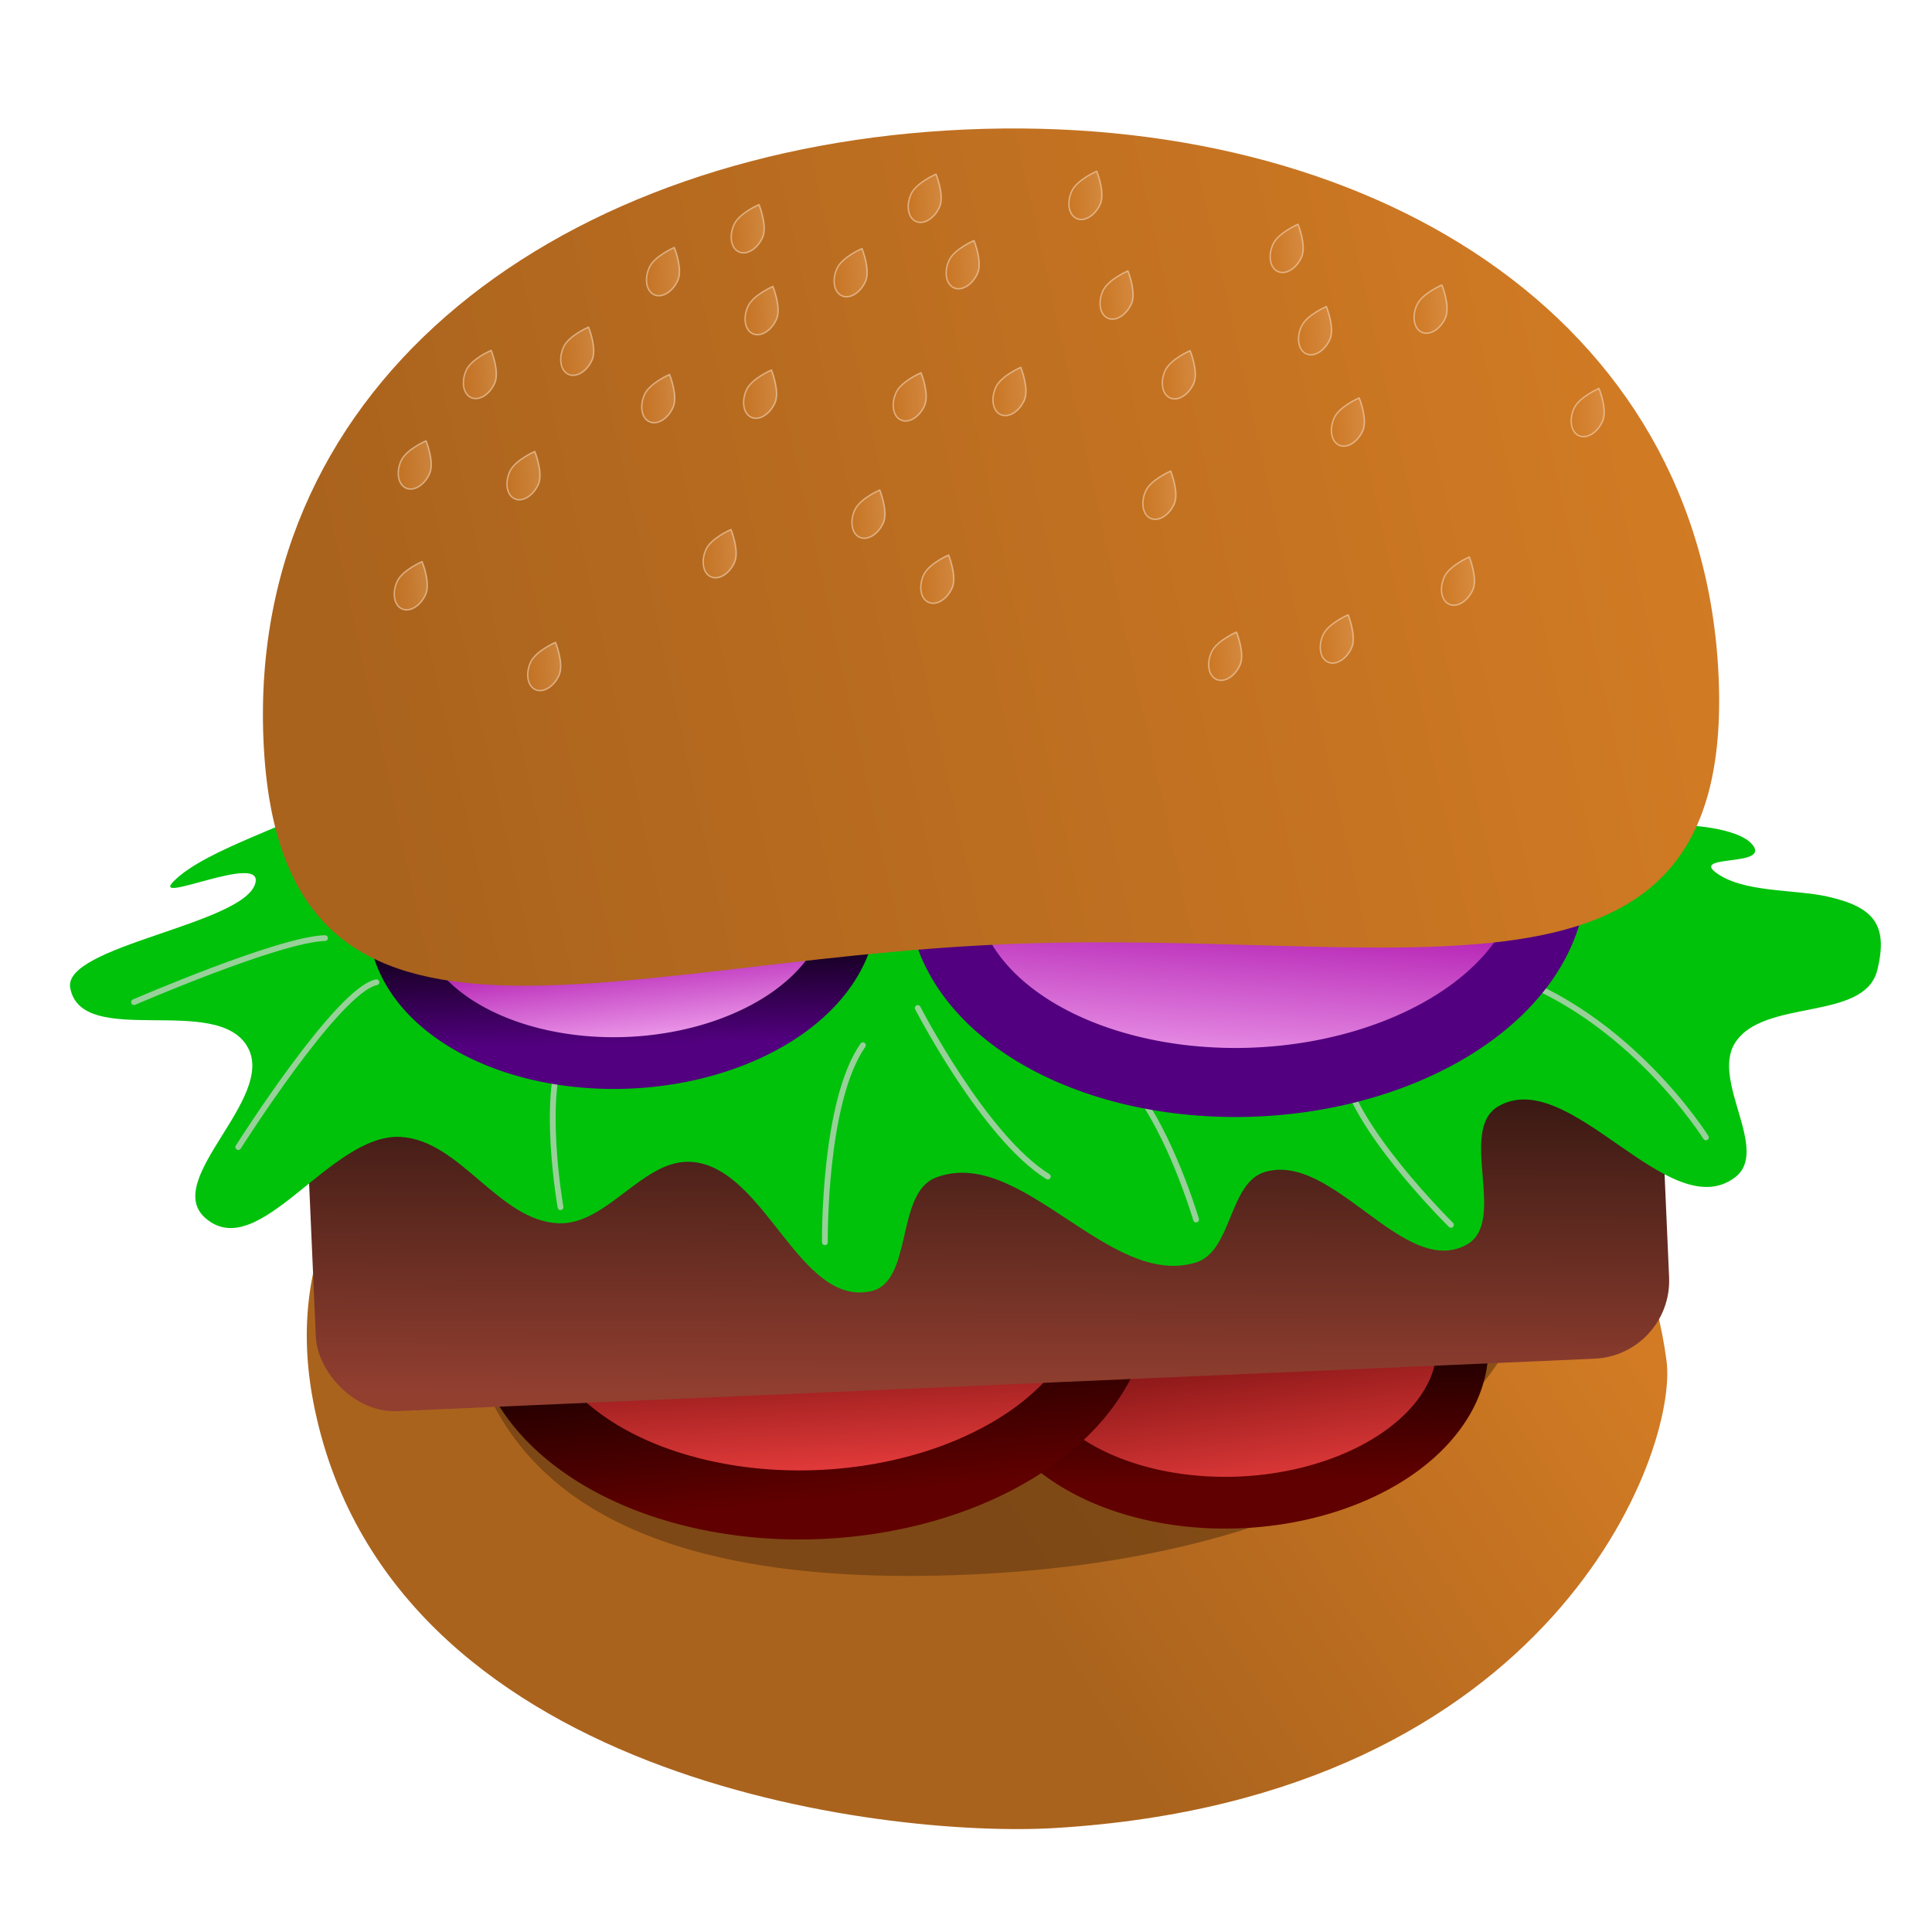 <?xml version="1.0" encoding="UTF-8" standalone="no"?>
<svg
   xmlns:dc="http://purl.org/dc/elements/1.1/"
   xmlns:cc="http://creativecommons.org/ns#"
   xmlns:rdf="http://www.w3.org/1999/02/22-rdf-syntax-ns#"
   xmlns:svg="http://www.w3.org/2000/svg"
   xmlns="http://www.w3.org/2000/svg"
   xmlns:xlink="http://www.w3.org/1999/xlink"
   xmlns:sodipodi="http://sodipodi.sourceforge.net/DTD/sodipodi-0.dtd"
   xmlns:inkscape="http://www.inkscape.org/namespaces/inkscape"
   width="500px"
   height="500px"
   viewBox="0 0 500 500"
   version="1.1"
   id="SVGRoot"
   sodipodi:docname="panino.svg"
   inkscape:version="1.0.1 (3bc2e813f5, 2020-09-07)">
  <defs
     id="defs1272">
    <linearGradient
       inkscape:collect="always"
       xlink:href="#linearGradient936"
       id="linearGradient1004"
       x1="-35.198"
       y1="176.045"
       x2="-10.99"
       y2="160.142"
       gradientUnits="userSpaceOnUse"
       gradientTransform="matrix(5.646,-0.174,0.355,6.436,437.009,-669.603)" />
    <linearGradient
       inkscape:collect="always"
       id="linearGradient936">
      <stop
         style="stop-color:#aa631d;stop-opacity:1"
         offset="0"
         id="stop932" />
      <stop
         style="stop-color:#d27b24;stop-opacity:1"
         offset="1"
         id="stop934" />
    </linearGradient>
    <linearGradient
       inkscape:collect="always"
       xlink:href="#linearGradient1010"
       id="linearGradient1020"
       x1="-29.437"
       y1="160.156"
       x2="-28.867"
       y2="166.37"
       gradientUnits="userSpaceOnUse"
       gradientTransform="matrix(5.636,-0.247,0.247,5.636,451.771,-560.91)" />
    <linearGradient
       inkscape:collect="always"
       id="linearGradient1010">
      <stop
         style="stop-color:#851515;stop-opacity:1"
         offset="0"
         id="stop1006" />
      <stop
         style="stop-color:#e03939;stop-opacity:1"
         offset="1"
         id="stop1008" />
    </linearGradient>
    <linearGradient
       inkscape:collect="always"
       xlink:href="#linearGradient1026"
       id="linearGradient1036"
       x1="-28.702"
       y1="157.684"
       x2="-28.867"
       y2="166.37"
       gradientUnits="userSpaceOnUse"
       gradientTransform="matrix(5.636,-0.247,0.247,5.636,451.771,-560.91)" />
    <linearGradient
       inkscape:collect="always"
       id="linearGradient1026">
      <stop
         style="stop-color:#010000;stop-opacity:1"
         offset="0"
         id="stop1022" />
      <stop
         style="stop-color:#610000;stop-opacity:1"
         offset="1"
         id="stop1024" />
    </linearGradient>
    <linearGradient
       inkscape:collect="always"
       xlink:href="#linearGradient1010"
       id="linearGradient1012"
       x1="-49.34"
       y1="159.07"
       x2="-49.255"
       y2="164.749"
       gradientUnits="userSpaceOnUse"
       gradientTransform="matrix(5.636,-0.247,0.247,5.636,451.771,-560.91)" />
    <linearGradient
       inkscape:collect="always"
       xlink:href="#linearGradient1026"
       id="linearGradient1028"
       x1="-53.415"
       y1="156.598"
       x2="-52.863"
       y2="166.42"
       gradientUnits="userSpaceOnUse"
       gradientTransform="matrix(5.636,-0.247,0.247,5.636,451.771,-560.91)" />
    <linearGradient
       inkscape:collect="always"
       xlink:href="#linearGradient994"
       id="linearGradient996"
       x1="-43.03"
       y1="147.934"
       x2="-43.699"
       y2="161.698"
       gradientUnits="userSpaceOnUse"
       gradientTransform="matrix(5.641,-2.3050529e-8,2.3050529e-8,5.641,475.887,-540.601)" />
    <linearGradient
       inkscape:collect="always"
       id="linearGradient994">
      <stop
         style="stop-color:#391913;stop-opacity:1"
         offset="0"
         id="stop995" />
      <stop
         style="stop-color:#923f30;stop-opacity:1"
         offset="1"
         id="stop992" />
    </linearGradient>
    <linearGradient
       inkscape:collect="always"
       xlink:href="#linearGradient944"
       id="linearGradient946"
       x1="-57.434"
       y1="140.681"
       x2="-57.136"
       y2="145.028"
       gradientUnits="userSpaceOnUse"
       gradientTransform="matrix(5.636,-0.247,0.247,5.636,451.771,-560.91)" />
    <linearGradient
       inkscape:collect="always"
       id="linearGradient944">
      <stop
         style="stop-color:#b420b3;stop-opacity:1"
         offset="0"
         id="stop940" />
      <stop
         style="stop-color:#efa0ed;stop-opacity:1"
         offset="1"
         id="stop942" />
    </linearGradient>
    <linearGradient
       inkscape:collect="always"
       xlink:href="#linearGradient960"
       id="linearGradient962"
       x1="-58.001"
       y1="139.311"
       x2="-58.129"
       y2="144.933"
       gradientUnits="userSpaceOnUse"
       gradientTransform="matrix(5.636,-0.247,0.247,5.636,451.771,-560.91)" />
    <linearGradient
       inkscape:collect="always"
       id="linearGradient960">
      <stop
         style="stop-color:#000000;stop-opacity:1"
         offset="0"
         id="stop956" />
      <stop
         style="stop-color:#52007f;stop-opacity:1"
         offset="1"
         id="stop958" />
    </linearGradient>
    <linearGradient
       inkscape:collect="always"
       xlink:href="#linearGradient944"
       id="linearGradient954"
       x1="-28.11"
       y1="140.358"
       x2="-28.974"
       y2="147.938"
       gradientUnits="userSpaceOnUse"
       gradientTransform="matrix(5.636,-0.247,0.247,5.636,451.771,-560.91)" />
    <linearGradient
       inkscape:collect="always"
       xlink:href="#linearGradient936"
       id="linearGradient938"
       x1="-68.664"
       y1="133.669"
       x2="-6.949"
       y2="122.897"
       gradientUnits="userSpaceOnUse"
       gradientTransform="matrix(5.636,-0.247,0.247,5.636,451.771,-560.91)" />
    <linearGradient
       inkscape:collect="always"
       xlink:href="#linearGradient1045"
       id="linearGradient1047"
       x1="-59.413"
       y1="113.089"
       x2="-57.813"
       y2="113.089"
       gradientUnits="userSpaceOnUse"
       gradientTransform="matrix(5.636,-0.247,0.247,5.636,451.771,-560.91)" />
    <linearGradient
       inkscape:collect="always"
       id="linearGradient1045">
      <stop
         style="stop-color:#d07a26;stop-opacity:1"
         offset="0"
         id="stop1041" />
      <stop
         style="stop-color:#e09953;stop-opacity:1"
         offset="1"
         id="stop1043" />
    </linearGradient>
    <linearGradient
       inkscape:collect="always"
       xlink:href="#linearGradient1045"
       id="linearGradient1047-4"
       x1="-59.413"
       y1="113.089"
       x2="-57.813"
       y2="113.089"
       gradientUnits="userSpaceOnUse"
       gradientTransform="matrix(5.636,-0.247,0.247,5.636,499.484,-571.423)" />
    <linearGradient
       inkscape:collect="always"
       xlink:href="#linearGradient1045"
       id="linearGradient1047-5"
       x1="-59.413"
       y1="113.089"
       x2="-57.813"
       y2="113.089"
       gradientUnits="userSpaceOnUse"
       gradientTransform="matrix(5.636,-0.247,0.247,5.636,473.963,-581.511)" />
    <linearGradient
       inkscape:collect="always"
       xlink:href="#linearGradient1045"
       id="linearGradient1047-9"
       x1="-59.413"
       y1="113.089"
       x2="-57.813"
       y2="113.089"
       gradientUnits="userSpaceOnUse"
       gradientTransform="matrix(5.636,-0.247,0.247,5.636,563.632,-550.488)" />
    <linearGradient
       inkscape:collect="always"
       xlink:href="#linearGradient1045"
       id="linearGradient1047-0"
       x1="-59.413"
       y1="113.089"
       x2="-57.813"
       y2="113.089"
       gradientUnits="userSpaceOnUse"
       gradientTransform="matrix(5.636,-0.247,0.247,5.636,527.138,-518.741)" />
    <linearGradient
       inkscape:collect="always"
       xlink:href="#linearGradient1045"
       id="linearGradient1047-1"
       x1="-59.413"
       y1="113.089"
       x2="-57.813"
       y2="113.089"
       gradientUnits="userSpaceOnUse"
       gradientTransform="matrix(5.636,-0.247,0.247,5.636,537.814,-549.09)" />
    <linearGradient
       inkscape:collect="always"
       xlink:href="#linearGradient1045"
       id="linearGradient1047-8"
       x1="-59.413"
       y1="113.089"
       x2="-57.813"
       y2="113.089"
       gradientUnits="userSpaceOnUse"
       gradientTransform="matrix(5.636,-0.247,0.247,5.636,488.633,-508.517)" />
    <linearGradient
       inkscape:collect="always"
       xlink:href="#linearGradient1045"
       id="linearGradient1047-85"
       x1="-59.413"
       y1="113.089"
       x2="-57.813"
       y2="113.089"
       gradientUnits="userSpaceOnUse"
       gradientTransform="matrix(5.636,-0.247,0.247,5.636,437.858,-528.704)" />
    <linearGradient
       inkscape:collect="always"
       xlink:href="#linearGradient1045"
       id="linearGradient1047-55"
       x1="-59.413"
       y1="113.089"
       x2="-57.813"
       y2="113.089"
       gradientUnits="userSpaceOnUse"
       gradientTransform="matrix(5.636,-0.247,0.247,5.636,472.735,-548.641)" />
    <linearGradient
       inkscape:collect="always"
       xlink:href="#linearGradient1045"
       id="linearGradient1047-55-0"
       x1="-59.413"
       y1="113.089"
       x2="-57.813"
       y2="113.089"
       gradientUnits="userSpaceOnUse"
       gradientTransform="matrix(5.636,-0.247,0.247,5.636,522.532,-581.237)" />
    <linearGradient
       inkscape:collect="always"
       xlink:href="#linearGradient1045"
       id="linearGradient1047-55-8"
       x1="-59.413"
       y1="113.089"
       x2="-57.813"
       y2="113.089"
       gradientUnits="userSpaceOnUse"
       gradientTransform="matrix(5.636,-0.247,0.247,5.636,544.95,-501.913)" />
    <linearGradient
       inkscape:collect="always"
       xlink:href="#linearGradient1045"
       id="linearGradient1047-55-04"
       x1="-59.413"
       y1="113.089"
       x2="-57.813"
       y2="113.089"
       gradientUnits="userSpaceOnUse"
       gradientTransform="matrix(5.636,-0.247,0.247,5.636,443.223,-479.314)" />
    <linearGradient
       inkscape:collect="always"
       xlink:href="#linearGradient1045"
       id="linearGradient1047-55-5"
       x1="-59.413"
       y1="113.089"
       x2="-57.813"
       y2="113.089"
       gradientUnits="userSpaceOnUse"
       gradientTransform="matrix(5.636,-0.247,0.247,5.636,408.691,-500.213)" />
    <linearGradient
       inkscape:collect="always"
       xlink:href="#linearGradient1045"
       id="linearGradient1047-55-4"
       x1="-59.413"
       y1="113.089"
       x2="-57.813"
       y2="113.089"
       gradientUnits="userSpaceOnUse"
       gradientTransform="matrix(5.636,-0.247,0.247,5.636,409.723,-531.473)" />
    <linearGradient
       inkscape:collect="always"
       xlink:href="#linearGradient1045"
       id="linearGradient1047-55-3"
       x1="-59.413"
       y1="113.089"
       x2="-57.813"
       y2="113.089"
       gradientUnits="userSpaceOnUse"
       gradientTransform="matrix(5.636,-0.247,0.247,5.636,426.572,-554.889)" />
    <linearGradient
       inkscape:collect="always"
       xlink:href="#linearGradient1045"
       id="linearGradient1047-55-34"
       x1="-59.413"
       y1="113.089"
       x2="-57.813"
       y2="113.089"
       gradientUnits="userSpaceOnUse"
       gradientTransform="matrix(5.636,-0.247,0.247,5.636,495.888,-592.609)" />
    <linearGradient
       inkscape:collect="always"
       xlink:href="#linearGradient1045"
       id="linearGradient1047-55-2"
       x1="-59.413"
       y1="113.089"
       x2="-57.813"
       y2="113.089"
       gradientUnits="userSpaceOnUse"
       gradientTransform="matrix(5.636,-0.247,0.247,5.636,551.523,-583.308)" />
    <linearGradient
       inkscape:collect="always"
       xlink:href="#linearGradient1045"
       id="linearGradient1047-55-58"
       x1="-59.413"
       y1="113.089"
       x2="-57.813"
       y2="113.089"
       gradientUnits="userSpaceOnUse"
       gradientTransform="matrix(5.636,-0.247,0.247,5.636,591.353,-575.448)" />
    <linearGradient
       inkscape:collect="always"
       xlink:href="#linearGradient1045"
       id="linearGradient1047-55-1"
       x1="-59.413"
       y1="113.089"
       x2="-57.813"
       y2="113.089"
       gradientUnits="userSpaceOnUse"
       gradientTransform="matrix(5.636,-0.247,0.247,5.636,602.427,-523.64)" />
    <linearGradient
       inkscape:collect="always"
       xlink:href="#linearGradient1045"
       id="linearGradient1047-55-53"
       x1="-59.413"
       y1="113.089"
       x2="-57.813"
       y2="113.089"
       gradientUnits="userSpaceOnUse"
       gradientTransform="matrix(5.636,-0.247,0.247,5.636,499.098,-549.796)" />
    <linearGradient
       inkscape:collect="always"
       xlink:href="#linearGradient1045"
       id="linearGradient1047-55-20"
       x1="-59.413"
       y1="113.089"
       x2="-57.813"
       y2="113.089"
       gradientUnits="userSpaceOnUse"
       gradientTransform="matrix(5.636,-0.247,0.247,5.636,583.286,-601.24)" />
    <linearGradient
       inkscape:collect="always"
       xlink:href="#linearGradient1045"
       id="linearGradient1047-55-7"
       x1="-59.413"
       y1="113.089"
       x2="-57.813"
       y2="113.089"
       gradientUnits="userSpaceOnUse"
       gradientTransform="matrix(5.636,-0.247,0.247,5.636,635.38,-587.515)" />
    <linearGradient
       inkscape:collect="always"
       xlink:href="#linearGradient1045"
       id="linearGradient1047-55-85"
       x1="-59.413"
       y1="113.089"
       x2="-57.813"
       y2="113.089"
       gradientUnits="userSpaceOnUse"
       gradientTransform="matrix(5.636,-0.247,0.247,5.636,651.221,-542.586)" />
    <linearGradient
       inkscape:collect="always"
       xlink:href="#linearGradient1045"
       id="linearGradient1047-55-39"
       x1="-59.413"
       y1="113.089"
       x2="-57.813"
       y2="113.089"
       gradientUnits="userSpaceOnUse"
       gradientTransform="matrix(5.636,-0.247,0.247,5.636,607.465,-554.81)" />
    <linearGradient
       inkscape:collect="always"
       xlink:href="#linearGradient1045"
       id="linearGradient1047-55-33"
       x1="-59.413"
       y1="113.089"
       x2="-57.813"
       y2="113.089"
       gradientUnits="userSpaceOnUse"
       gradientTransform="matrix(5.636,-0.247,0.247,5.636,619.46,-481.966)" />
    <linearGradient
       inkscape:collect="always"
       xlink:href="#linearGradient1045"
       id="linearGradient1047-55-44"
       x1="-59.413"
       y1="113.089"
       x2="-57.813"
       y2="113.089"
       gradientUnits="userSpaceOnUse"
       gradientTransform="matrix(5.636,-0.247,0.247,5.636,672.619,-571.804)" />
    <linearGradient
       inkscape:collect="always"
       xlink:href="#linearGradient1045"
       id="linearGradient1047-55-41"
       x1="-59.413"
       y1="113.089"
       x2="-57.813"
       y2="113.089"
       gradientUnits="userSpaceOnUse"
       gradientTransform="matrix(5.636,-0.247,0.247,5.636,642.715,-566.225)" />
    <linearGradient
       inkscape:collect="always"
       xlink:href="#linearGradient1045"
       id="linearGradient1047-55-77"
       x1="-59.413"
       y1="113.089"
       x2="-57.813"
       y2="113.089"
       gradientUnits="userSpaceOnUse"
       gradientTransform="matrix(5.636,-0.247,0.247,5.636,679.705,-501.413)" />
    <linearGradient
       inkscape:collect="always"
       xlink:href="#linearGradient1045"
       id="linearGradient1047-55-49"
       x1="-59.413"
       y1="113.089"
       x2="-57.813"
       y2="113.089"
       gradientUnits="userSpaceOnUse"
       gradientTransform="matrix(5.636,-0.247,0.247,5.636,713.278,-545.038)" />
    <linearGradient
       inkscape:collect="always"
       xlink:href="#linearGradient1045"
       id="linearGradient1047-55-9"
       x1="-59.413"
       y1="113.089"
       x2="-57.813"
       y2="113.089"
       gradientUnits="userSpaceOnUse"
       gradientTransform="matrix(5.636,-0.247,0.247,5.636,648.345,-486.433)" />
    <linearGradient
       inkscape:collect="always"
       xlink:href="#linearGradient1045"
       id="linearGradient1047-55-35"
       x1="-59.413"
       y1="113.089"
       x2="-57.813"
       y2="113.089"
       gradientUnits="userSpaceOnUse"
       gradientTransform="matrix(5.636,-0.247,0.247,5.636,541.699,-600.486)" />
  </defs>
  <sodipodi:namedview
     id="base"
     pagecolor="#ffffff"
     bordercolor="#666666"
     borderopacity="1.0"
     inkscape:pageopacity="0.0"
     inkscape:pageshadow="2"
     inkscape:zoom="0.98994949"
     inkscape:cx="312.38894"
     inkscape:cy="347.74341"
     inkscape:document-units="px"
     inkscape:current-layer="layer1"
     inkscape:document-rotation="0"
     showgrid="false"
     inkscape:window-width="1631"
     inkscape:window-height="1080"
     inkscape:window-x="224"
     inkscape:window-y="1350"
     inkscape:window-maximized="0" />
  <g
     inkscape:label="Livello 1"
     inkscape:groupmode="layer"
     id="layer1">
    <path
       style="fill:none;stroke:#98d09a;stroke-width:1.493px;stroke-linecap:round;stroke-linejoin:miter;stroke-opacity:1"
       d="m 441.065,223.944 c 0,0 -46.925,0.722 -55.607,3.503"
       id="path980" />
    <path
       id="path926"
       style="fill:url(#linearGradient1004);fill-opacity:1;fill-rule:evenodd;stroke:none;stroke-width:15.133;stroke-linejoin:round;stroke-miterlimit:4;stroke-dasharray:none;stroke-dashoffset:77.867;stroke-opacity:1;paint-order:fill markers stroke;stop-color:#000000"
       d="M 431.291,352.117 C 434.405,375.344 402.147,465.311 273.084,473.09 229.07,475.743 99.972,460.692 81.095,362.895 66.453,287.039 148.549,242.565 245.253,239.589 c 96.704,-2.976 175.772,35.956 186.038,112.528 z"
       sodipodi:nodetypes="sssss" />
    <path
       id="path929"
       style="opacity:0.595;fill:#5e3710;fill-opacity:1;fill-rule:evenodd;stroke:none;stroke-width:15.516;stroke-linejoin:round;stroke-miterlimit:4;stroke-dasharray:none;stroke-dashoffset:77.867;stroke-opacity:1;paint-order:fill markers stroke;stop-color:#000000"
       d="m 398.679,314.43 c 2.206,50.364 -54.691,88.991 -147.886,93.074 -93.194,4.083 -129.323,-27.801 -131.529,-78.166 -2.206,-50.364 35.941,-94.185 129.136,-98.267 93.195,-4.083 148.073,32.995 150.279,83.359 z"
       sodipodi:nodetypes="sssss" />
    <path
       id="path874-3"
       style="fill:url(#linearGradient1020);fill-opacity:1;fill-rule:evenodd;stroke:url(#linearGradient1036);stroke-width:13.393;stroke-linejoin:round;stroke-miterlimit:4;stroke-dasharray:none;stroke-dashoffset:77.867;stroke-opacity:1;paint-order:fill markers stroke;stop-color:#000000"
       d="m 378.466,347.812 a 38.449,59.181 87.492 0 1 -57.441,41.002 38.449,59.181 87.492 0 1 -60.807,-35.822 38.449,59.181 87.492 0 1 57.441,-41.002 38.449,59.181 87.492 0 1 60.807,35.822 z" />
    <path
       id="path874-5-6"
       style="fill:url(#linearGradient1012);fill-opacity:1;fill-rule:evenodd;stroke:url(#linearGradient1028);stroke-width:17.866;stroke-linejoin:round;stroke-miterlimit:4;stroke-dasharray:none;stroke-dashoffset:77.867;stroke-opacity:1;paint-order:fill markers stroke;stop-color:#000000"
       d="m 288.822,334.664 a 51.29,78.946 87.492 0 1 -76.626,54.696 51.29,78.946 87.492 0 1 -81.115,-47.786 51.29,78.946 87.492 0 1 76.626,-54.696 51.29,78.946 87.492 0 1 81.115,47.786 z" />
    <rect
       style="fill:url(#linearGradient996);fill-opacity:1;fill-rule:evenodd;stroke:none;stroke-width:13.393;stroke-linejoin:round;stroke-miterlimit:4;stroke-dasharray:none;stroke-dashoffset:77.867;stroke-opacity:1;paint-order:fill markers stroke;stop-color:#000000"
       id="rect894"
       width="350.561"
       height="128.162"
       x="66.522"
       y="241.188"
       rx="20.205"
       ry="20.205"
       transform="rotate(-2.508)" />
    <path
       style="fill:#00c20b;fill-opacity:1;stroke:none;stroke-width:1.493px;stroke-linecap:butt;stroke-linejoin:miter;stroke-opacity:1"
       d="m 138.439,210.452 c -15.315,-3.086 -29.743,-26.644 -43.069,-18.488 -5.823,3.564 -2.159,9.919 -7.691,13.92 -9.791,7.081 -34.349,13.607 -42.793,22.249 -6.134,6.278 23.728,-7.809 21.155,0.583 -3.257,10.62 -49.958,16.089 -47.867,26.999 3.038,15.859 38.157,1.2 45.949,15.343 7.33,13.303 -22.428,34.367 -10.89,44.245 13.831,11.84 32.209,-22.013 50.391,-21.073 15.537,0.803 25.426,21.797 40.974,22.353 12.731,0.455 22.097,-17.139 34.772,-15.861 18.86,1.901 27.453,37.426 45.988,33.452 11.044,-2.368 6.285,-25.348 16.822,-29.412 22.036,-8.5 44.822,28.985 67.368,21.951 9.368,-2.923 8.426,-20.647 17.84,-23.42 17.727,-5.223 35.912,27.688 52.14,18.845 10.76,-5.864 -2.358,-29.676 8.24,-35.828 18.421,-10.693 44.082,31.154 61.178,18.449 9.287,-6.902 -6.037,-24.834 -0.011,-34.712 7.203,-11.807 33.566,-5.55 36.9,-18.973 2.941,-11.84 -1.005,-16.383 -12.909,-19.055 -8.554,-1.92 -21.992,-0.946 -28.951,-6.278 -6.057,-4.641 14.413,-1.374 9.494,-7.208 -3.729,-4.423 -17.08,-5.31 -22.859,-5.036 -104.741,4.982 -189.377,17.664 -292.171,-3.048 z"
       id="path892"
       sodipodi:nodetypes="sssssssssssssssssssssssss" />
    <path
       style="fill:none;stroke:#98d09a;stroke-width:1.493px;stroke-linecap:round;stroke-linejoin:miter;stroke-opacity:1"
       d="m 309.548,315.614 c 0,0 -6.584,-22.389 -16.452,-34.497"
       id="path968" />
    <path
       style="fill:none;stroke:#98d09a;stroke-width:1.493px;stroke-linecap:round;stroke-linejoin:miter;stroke-opacity:1"
       d="m 145.06,312.415 c 0,0 -5.324,-30.182 1.352,-42.213"
       id="path974" />
    <path
       id="path874"
       style="fill:url(#linearGradient946);fill-opacity:1;fill-rule:evenodd;stroke:url(#linearGradient962);stroke-width:13.393;stroke-linejoin:round;stroke-miterlimit:4;stroke-dasharray:none;stroke-dashoffset:77.867;stroke-opacity:1;paint-order:fill markers stroke;stop-color:#000000"
       d="m 220.216,234.036 a 38.449,59.181 87.492 0 1 -57.441,41.002 38.449,59.181 87.492 0 1 -60.807,-35.822 38.449,59.181 87.492 0 1 57.441,-41.002 38.449,59.181 87.492 0 1 60.807,35.822 z" />
    <path
       style="fill:none;stroke:#98d09a;stroke-width:1.493px;stroke-linecap:round;stroke-linejoin:miter;stroke-opacity:1"
       d="m 441.482,294.36 c 0,0 -19.797,-31.682 -52.821,-42.508"
       id="path978" />
    <path
       style="fill:none;stroke:#98d09a;stroke-width:1.493px;stroke-linecap:round;stroke-linejoin:miter;stroke-opacity:1"
       d="m 375.507,316.994 c 0,0 -26.209,-25.798 -27.951,-41.196"
       id="path976" />
    <path
       id="path874-5"
       style="fill:url(#linearGradient954);fill-opacity:1;fill-rule:evenodd;stroke:#52007f;stroke-width:17.866;stroke-linejoin:round;stroke-miterlimit:4;stroke-dasharray:none;stroke-dashoffset:77.867;stroke-opacity:1;paint-order:fill markers stroke;stop-color:#000000"
       d="m 401.624,225.334 a 51.29,78.946 87.492 0 1 -76.626,54.696 51.29,78.946 87.492 0 1 -81.115,-47.786 51.29,78.946 87.492 0 1 76.626,-54.696 51.29,78.946 87.492 0 1 81.116,47.786 z" />
    <path
       style="fill:none;stroke:#98d09a;stroke-width:1.495;stroke-linecap:round;stroke-linejoin:miter;stroke-miterlimit:4;stroke-dasharray:none;stroke-opacity:1"
       d="m 213.482,321.49 c 0,0 -0.454,-36.202 9.84,-50.991"
       id="path964" />
    <path
       id="path871"
       style="fill:url(#linearGradient938);fill-opacity:1;fill-rule:evenodd;stroke:none;stroke-width:4.72;stroke-linejoin:round;stroke-dashoffset:77.867;paint-order:fill markers stroke;stop-color:#000000"
       d="m 444.776,175.149 c 4.1,93.592 -81.629,64.7 -185.621,69.256 C 155.164,248.96 72.29,285.238 68.19,191.646 64.09,98.054 145.926,38.072 249.917,33.516 353.909,28.96 440.676,81.556 444.776,175.149 Z"
       sodipodi:nodetypes="sssss" />
    <path
       style="fill:none;stroke:#98d09a;stroke-width:1.493px;stroke-linecap:round;stroke-linejoin:miter;stroke-opacity:1"
       d="m 237.515,260.875 c 0,0 17.204,33.396 33.66,43.614"
       id="path966" />
    <path
       style="fill:none;stroke:#98d09a;stroke-width:1.493px;stroke-linecap:round;stroke-linejoin:miter;stroke-opacity:1"
       d="m 61.671,296.859 c 0,0 25.701,-40.612 35.75,-42.653"
       id="path970" />
    <path
       style="fill:none;stroke:#98d09a;stroke-width:1.493px;stroke-linecap:round;stroke-linejoin:miter;stroke-opacity:1"
       d="m 34.683,259.355 c 0,0 37.704,-16.326 49.432,-16.573"
       id="path972" />
    <path
       id="path1038"
       style="opacity:0.595;fill:url(#linearGradient1047);fill-opacity:1;fill-rule:evenodd;stroke:#f3d7bb;stroke-width:0.373;stroke-linecap:round;stroke-linejoin:round;stroke-miterlimit:4;stroke-dasharray:none;stroke-dashoffset:77.867;stroke-opacity:1;paint-order:fill markers stroke;stop-color:#000000"
       d="m 153.237,93.149 c -1.337,2.98 -4.077,4.654 -6.12,3.737 -2.043,-0.917 -2.615,-4.076 -1.278,-7.056 1.337,-2.98 6.476,-5.18 6.476,-5.18 0,0 2.259,5.518 0.922,8.499 z"
       sodipodi:nodetypes="ssscs" />
    <path
       id="path1038-3"
       style="opacity:0.595;fill:url(#linearGradient1047-4);fill-opacity:1;fill-rule:evenodd;stroke:#f3d7bb;stroke-width:0.373;stroke-linecap:round;stroke-linejoin:round;stroke-miterlimit:4;stroke-dasharray:none;stroke-dashoffset:77.867;stroke-opacity:1;paint-order:fill markers stroke;stop-color:#000000"
       d="m 200.95,82.636 c -1.337,2.98 -4.077,4.654 -6.12,3.737 -2.043,-0.917 -2.615,-4.076 -1.278,-7.056 1.337,-2.98 6.476,-5.18 6.476,-5.18 0,0 2.259,5.518 0.922,8.499 z"
       sodipodi:nodetypes="ssscs" />
    <path
       id="path1038-5"
       style="opacity:0.595;fill:url(#linearGradient1047-5);fill-opacity:1;fill-rule:evenodd;stroke:#f3d7bb;stroke-width:0.373;stroke-linecap:round;stroke-linejoin:round;stroke-miterlimit:4;stroke-dasharray:none;stroke-dashoffset:77.867;stroke-opacity:1;paint-order:fill markers stroke;stop-color:#000000"
       d="m 175.429,72.548 c -1.337,2.98 -4.077,4.654 -6.12,3.737 -2.043,-0.916 -2.615,-4.076 -1.278,-7.056 1.337,-2.98 6.476,-5.18 6.476,-5.18 0,0 2.259,5.518 0.922,8.499 z"
       sodipodi:nodetypes="ssscs" />
    <path
       id="path1038-9"
       style="opacity:0.595;fill:url(#linearGradient1047-9);fill-opacity:1;fill-rule:evenodd;stroke:#f3d7bb;stroke-width:0.373;stroke-linecap:round;stroke-linejoin:round;stroke-miterlimit:4;stroke-dasharray:none;stroke-dashoffset:77.867;stroke-opacity:1;paint-order:fill markers stroke;stop-color:#000000"
       d="m 265.098,103.571 c -1.337,2.98 -4.077,4.654 -6.12,3.737 -2.043,-0.917 -2.615,-4.076 -1.278,-7.056 1.337,-2.98 6.476,-5.18 6.476,-5.18 0,0 2.259,5.518 0.922,8.499 z"
       sodipodi:nodetypes="ssscs" />
    <path
       id="path1038-2"
       style="opacity:0.595;fill:url(#linearGradient1047-0);fill-opacity:1;fill-rule:evenodd;stroke:#f3d7bb;stroke-width:0.373;stroke-linecap:round;stroke-linejoin:round;stroke-miterlimit:4;stroke-dasharray:none;stroke-dashoffset:77.867;stroke-opacity:1;paint-order:fill markers stroke;stop-color:#000000"
       d="m 228.603,135.318 c -1.337,2.981 -4.077,4.654 -6.12,3.737 -2.043,-0.916 -2.615,-4.076 -1.278,-7.056 1.337,-2.981 6.476,-5.18 6.476,-5.18 0,0 2.259,5.518 0.922,8.499 z"
       sodipodi:nodetypes="ssscs" />
    <path
       id="path1038-57"
       style="opacity:0.595;fill:url(#linearGradient1047-1);fill-opacity:1;fill-rule:evenodd;stroke:#f3d7bb;stroke-width:0.373;stroke-linecap:round;stroke-linejoin:round;stroke-miterlimit:4;stroke-dasharray:none;stroke-dashoffset:77.867;stroke-opacity:1;paint-order:fill markers stroke;stop-color:#000000"
       d="m 239.28,104.969 c -1.337,2.981 -4.077,4.654 -6.12,3.737 -2.043,-0.917 -2.615,-4.076 -1.278,-7.056 1.337,-2.981 6.476,-5.18 6.476,-5.18 0,0 2.259,5.518 0.922,8.499 z"
       sodipodi:nodetypes="ssscs" />
    <path
       id="path1038-8"
       style="opacity:0.595;fill:url(#linearGradient1047-8);fill-opacity:1;fill-rule:evenodd;stroke:#f3d7bb;stroke-width:0.373;stroke-linecap:round;stroke-linejoin:round;stroke-miterlimit:4;stroke-dasharray:none;stroke-dashoffset:77.867;stroke-opacity:1;paint-order:fill markers stroke;stop-color:#000000"
       d="m 190.099,145.542 c -1.337,2.98 -4.077,4.654 -6.12,3.737 -2.043,-0.916 -2.615,-4.076 -1.278,-7.056 1.337,-2.981 6.476,-5.18 6.476,-5.18 0,0 2.259,5.518 0.922,8.499 z"
       sodipodi:nodetypes="ssscs" />
    <path
       id="path1038-1"
       style="opacity:0.595;fill:url(#linearGradient1047-85);fill-opacity:1;fill-rule:evenodd;stroke:#f3d7bb;stroke-width:0.373;stroke-linecap:round;stroke-linejoin:round;stroke-miterlimit:4;stroke-dasharray:none;stroke-dashoffset:77.867;stroke-opacity:1;paint-order:fill markers stroke;stop-color:#000000"
       d="m 139.323,125.355 c -1.337,2.98 -4.077,4.654 -6.12,3.737 -2.043,-0.917 -2.615,-4.076 -1.277,-7.056 1.337,-2.98 6.476,-5.18 6.476,-5.18 0,0 2.259,5.518 0.922,8.499 z"
       sodipodi:nodetypes="ssscs" />
    <path
       id="path1038-4"
       style="opacity:0.595;fill:url(#linearGradient1047-55);fill-opacity:1;fill-rule:evenodd;stroke:#f3d7bb;stroke-width:0.373;stroke-linecap:round;stroke-linejoin:round;stroke-miterlimit:4;stroke-dasharray:none;stroke-dashoffset:77.867;stroke-opacity:1;paint-order:fill markers stroke;stop-color:#000000"
       d="m 174.201,105.418 c -1.337,2.981 -4.077,4.654 -6.12,3.737 -2.043,-0.916 -2.615,-4.076 -1.278,-7.056 1.337,-2.98 6.476,-5.18 6.476,-5.18 0,0 2.259,5.518 0.922,8.499 z"
       sodipodi:nodetypes="ssscs" />
    <path
       id="path1038-4-4"
       style="opacity:0.595;fill:url(#linearGradient1047-55-0);fill-opacity:1;fill-rule:evenodd;stroke:#f3d7bb;stroke-width:0.373;stroke-linecap:round;stroke-linejoin:round;stroke-miterlimit:4;stroke-dasharray:none;stroke-dashoffset:77.867;stroke-opacity:1;paint-order:fill markers stroke;stop-color:#000000"
       d="m 223.998,72.822 c -1.337,2.981 -4.077,4.654 -6.12,3.737 -2.043,-0.916 -2.615,-4.076 -1.277,-7.056 1.337,-2.981 6.476,-5.18 6.476,-5.18 0,0 2.259,5.518 0.922,8.499 z"
       sodipodi:nodetypes="ssscs" />
    <path
       id="path1038-4-5"
       style="opacity:0.595;fill:url(#linearGradient1047-55-8);fill-opacity:1;fill-rule:evenodd;stroke:#f3d7bb;stroke-width:0.373;stroke-linecap:round;stroke-linejoin:round;stroke-miterlimit:4;stroke-dasharray:none;stroke-dashoffset:77.867;stroke-opacity:1;paint-order:fill markers stroke;stop-color:#000000"
       d="m 246.416,152.146 c -1.337,2.981 -4.077,4.654 -6.12,3.737 -2.043,-0.916 -2.615,-4.076 -1.278,-7.056 1.337,-2.981 6.476,-5.18 6.476,-5.18 0,0 2.259,5.518 0.922,8.499 z"
       sodipodi:nodetypes="ssscs" />
    <path
       id="path1038-4-1"
       style="opacity:0.595;fill:url(#linearGradient1047-55-04);fill-opacity:1;fill-rule:evenodd;stroke:#f3d7bb;stroke-width:0.373;stroke-linecap:round;stroke-linejoin:round;stroke-miterlimit:4;stroke-dasharray:none;stroke-dashoffset:77.867;stroke-opacity:1;paint-order:fill markers stroke;stop-color:#000000"
       d="m 144.689,174.745 c -1.337,2.98 -4.077,4.654 -6.12,3.737 -2.043,-0.917 -2.615,-4.076 -1.278,-7.056 1.337,-2.98 6.476,-5.18 6.476,-5.18 0,0 2.259,5.518 0.922,8.499 z"
       sodipodi:nodetypes="ssscs" />
    <path
       id="path1038-4-6"
       style="opacity:0.595;fill:url(#linearGradient1047-55-5);fill-opacity:1;fill-rule:evenodd;stroke:#f3d7bb;stroke-width:0.373;stroke-linecap:round;stroke-linejoin:round;stroke-miterlimit:4;stroke-dasharray:none;stroke-dashoffset:77.867;stroke-opacity:1;paint-order:fill markers stroke;stop-color:#000000"
       d="m 110.157,153.846 c -1.337,2.98 -4.077,4.654 -6.12,3.737 -2.043,-0.916 -2.615,-4.076 -1.278,-7.056 1.337,-2.981 6.476,-5.18 6.476,-5.18 0,0 2.259,5.518 0.922,8.499 z"
       sodipodi:nodetypes="ssscs" />
    <path
       id="path1038-4-47"
       style="opacity:0.595;fill:url(#linearGradient1047-55-4);fill-opacity:1;fill-rule:evenodd;stroke:#f3d7bb;stroke-width:0.373;stroke-linecap:round;stroke-linejoin:round;stroke-miterlimit:4;stroke-dasharray:none;stroke-dashoffset:77.867;stroke-opacity:1;paint-order:fill markers stroke;stop-color:#000000"
       d="m 111.188,122.586 c -1.337,2.98 -4.077,4.654 -6.12,3.737 -2.043,-0.916 -2.615,-4.076 -1.278,-7.056 1.337,-2.98 6.476,-5.18 6.476,-5.18 0,0 2.259,5.518 0.922,8.499 z"
       sodipodi:nodetypes="ssscs" />
    <path
       id="path1038-4-2"
       style="opacity:0.595;fill:url(#linearGradient1047-55-3);fill-opacity:1;fill-rule:evenodd;stroke:#f3d7bb;stroke-width:0.373;stroke-linecap:round;stroke-linejoin:round;stroke-miterlimit:4;stroke-dasharray:none;stroke-dashoffset:77.867;stroke-opacity:1;paint-order:fill markers stroke;stop-color:#000000"
       d="m 128.038,99.17 c -1.337,2.98 -4.077,4.654 -6.12,3.737 -2.043,-0.917 -2.615,-4.076 -1.278,-7.056 1.337,-2.98 6.476,-5.18 6.476,-5.18 0,0 2.259,5.518 0.922,8.499 z"
       sodipodi:nodetypes="ssscs" />
    <path
       id="path1038-4-65"
       style="opacity:0.595;fill:url(#linearGradient1047-55-34);fill-opacity:1;fill-rule:evenodd;stroke:#f3d7bb;stroke-width:0.373;stroke-linecap:round;stroke-linejoin:round;stroke-miterlimit:4;stroke-dasharray:none;stroke-dashoffset:77.867;stroke-opacity:1;paint-order:fill markers stroke;stop-color:#000000"
       d="m 197.354,61.45 c -1.337,2.981 -4.077,4.654 -6.12,3.737 -2.043,-0.916 -2.615,-4.076 -1.278,-7.056 1.337,-2.98 6.476,-5.18 6.476,-5.18 0,0 2.259,5.518 0.922,8.499 z"
       sodipodi:nodetypes="ssscs" />
    <path
       id="path1038-4-68"
       style="opacity:0.595;fill:url(#linearGradient1047-55-2);fill-opacity:1;fill-rule:evenodd;stroke:#f3d7bb;stroke-width:0.373;stroke-linecap:round;stroke-linejoin:round;stroke-miterlimit:4;stroke-dasharray:none;stroke-dashoffset:77.867;stroke-opacity:1;paint-order:fill markers stroke;stop-color:#000000"
       d="m 252.988,70.752 c -1.337,2.98 -4.077,4.654 -6.12,3.737 -2.043,-0.917 -2.615,-4.076 -1.278,-7.056 1.337,-2.98 6.476,-5.18 6.476,-5.18 0,0 2.259,5.518 0.922,8.499 z"
       sodipodi:nodetypes="ssscs" />
    <path
       id="path1038-4-24"
       style="opacity:0.595;fill:url(#linearGradient1047-55-58);fill-opacity:1;fill-rule:evenodd;stroke:#f3d7bb;stroke-width:0.373;stroke-linecap:round;stroke-linejoin:round;stroke-miterlimit:4;stroke-dasharray:none;stroke-dashoffset:77.867;stroke-opacity:1;paint-order:fill markers stroke;stop-color:#000000"
       d="m 292.819,78.611 c -1.337,2.98 -4.077,4.654 -6.12,3.737 -2.043,-0.916 -2.615,-4.076 -1.278,-7.056 1.337,-2.98 6.476,-5.18 6.476,-5.18 0,0 2.259,5.518 0.922,8.499 z"
       sodipodi:nodetypes="ssscs" />
    <path
       id="path1038-4-7"
       style="opacity:0.595;fill:url(#linearGradient1047-55-1);fill-opacity:1;fill-rule:evenodd;stroke:#f3d7bb;stroke-width:0.373;stroke-linecap:round;stroke-linejoin:round;stroke-miterlimit:4;stroke-dasharray:none;stroke-dashoffset:77.867;stroke-opacity:1;paint-order:fill markers stroke;stop-color:#000000"
       d="m 303.893,130.419 c -1.337,2.98 -4.077,4.654 -6.12,3.737 -2.043,-0.917 -2.615,-4.076 -1.278,-7.056 1.337,-2.98 6.476,-5.18 6.476,-5.18 0,0 2.259,5.518 0.922,8.499 z"
       sodipodi:nodetypes="ssscs" />
    <path
       id="path1038-4-3"
       style="opacity:0.595;fill:url(#linearGradient1047-55-53);fill-opacity:1;fill-rule:evenodd;stroke:#f3d7bb;stroke-width:0.373;stroke-linecap:round;stroke-linejoin:round;stroke-miterlimit:4;stroke-dasharray:none;stroke-dashoffset:77.867;stroke-opacity:1;paint-order:fill markers stroke;stop-color:#000000"
       d="m 200.563,104.264 c -1.337,2.981 -4.077,4.654 -6.12,3.737 -2.043,-0.916 -2.615,-4.076 -1.278,-7.056 1.337,-2.98 6.476,-5.18 6.476,-5.18 0,0 2.259,5.518 0.922,8.499 z"
       sodipodi:nodetypes="ssscs" />
    <path
       id="path1038-4-29"
       style="opacity:0.595;fill:url(#linearGradient1047-55-20);fill-opacity:1;fill-rule:evenodd;stroke:#f3d7bb;stroke-width:0.373;stroke-linecap:round;stroke-linejoin:round;stroke-miterlimit:4;stroke-dasharray:none;stroke-dashoffset:77.867;stroke-opacity:1;paint-order:fill markers stroke;stop-color:#000000"
       d="m 284.752,52.819 c -1.337,2.98 -4.077,4.654 -6.12,3.737 -2.043,-0.916 -2.615,-4.076 -1.278,-7.056 1.337,-2.98 6.476,-5.18 6.476,-5.18 0,0 2.259,5.518 0.922,8.499 z"
       sodipodi:nodetypes="ssscs" />
    <path
       id="path1038-4-70"
       style="opacity:0.595;fill:url(#linearGradient1047-55-7);fill-opacity:1;fill-rule:evenodd;stroke:#f3d7bb;stroke-width:0.373;stroke-linecap:round;stroke-linejoin:round;stroke-miterlimit:4;stroke-dasharray:none;stroke-dashoffset:77.867;stroke-opacity:1;paint-order:fill markers stroke;stop-color:#000000"
       d="m 336.845,66.544 c -1.337,2.98 -4.077,4.654 -6.12,3.737 -2.043,-0.917 -2.615,-4.076 -1.278,-7.056 1.337,-2.98 6.476,-5.18 6.476,-5.18 0,0 2.259,5.518 0.922,8.499 z"
       sodipodi:nodetypes="ssscs" />
    <path
       id="path1038-4-49"
       style="opacity:0.595;fill:url(#linearGradient1047-55-85);fill-opacity:1;fill-rule:evenodd;stroke:#f3d7bb;stroke-width:0.373;stroke-linecap:round;stroke-linejoin:round;stroke-miterlimit:4;stroke-dasharray:none;stroke-dashoffset:77.867;stroke-opacity:1;paint-order:fill markers stroke;stop-color:#000000"
       d="m 352.687,111.473 c -1.337,2.98 -4.077,4.654 -6.12,3.737 -2.043,-0.917 -2.615,-4.076 -1.278,-7.056 1.337,-2.98 6.476,-5.18 6.476,-5.18 0,0 2.259,5.518 0.922,8.499 z"
       sodipodi:nodetypes="ssscs" />
    <path
       id="path1038-4-18"
       style="opacity:0.595;fill:url(#linearGradient1047-55-39);fill-opacity:1;fill-rule:evenodd;stroke:#f3d7bb;stroke-width:0.373;stroke-linecap:round;stroke-linejoin:round;stroke-miterlimit:4;stroke-dasharray:none;stroke-dashoffset:77.867;stroke-opacity:1;paint-order:fill markers stroke;stop-color:#000000"
       d="m 308.93,99.249 c -1.337,2.98 -4.077,4.654 -6.12,3.737 -2.043,-0.916 -2.615,-4.076 -1.278,-7.056 1.337,-2.98 6.476,-5.18 6.476,-5.18 0,0 2.259,5.518 0.922,8.499 z"
       sodipodi:nodetypes="ssscs" />
    <path
       id="path1038-4-16"
       style="opacity:0.595;fill:url(#linearGradient1047-55-33);fill-opacity:1;fill-rule:evenodd;stroke:#f3d7bb;stroke-width:0.373;stroke-linecap:round;stroke-linejoin:round;stroke-miterlimit:4;stroke-dasharray:none;stroke-dashoffset:77.867;stroke-opacity:1;paint-order:fill markers stroke;stop-color:#000000"
       d="m 320.926,172.093 c -1.337,2.981 -4.077,4.654 -6.12,3.737 -2.043,-0.917 -2.615,-4.076 -1.278,-7.056 1.337,-2.981 6.476,-5.18 6.476,-5.18 0,0 2.259,5.518 0.922,8.499 z"
       sodipodi:nodetypes="ssscs" />
    <path
       id="path1038-4-9"
       style="opacity:0.595;fill:url(#linearGradient1047-55-44);fill-opacity:1;fill-rule:evenodd;stroke:#f3d7bb;stroke-width:0.373;stroke-linecap:round;stroke-linejoin:round;stroke-miterlimit:4;stroke-dasharray:none;stroke-dashoffset:77.867;stroke-opacity:1;paint-order:fill markers stroke;stop-color:#000000"
       d="m 374.085,82.255 c -1.337,2.981 -4.077,4.654 -6.12,3.737 -2.043,-0.916 -2.615,-4.076 -1.278,-7.056 1.337,-2.98 6.476,-5.18 6.476,-5.18 0,0 2.259,5.518 0.922,8.499 z"
       sodipodi:nodetypes="ssscs" />
    <path
       id="path1038-4-0"
       style="opacity:0.595;fill:url(#linearGradient1047-55-41);fill-opacity:1;fill-rule:evenodd;stroke:#f3d7bb;stroke-width:0.373;stroke-linecap:round;stroke-linejoin:round;stroke-miterlimit:4;stroke-dasharray:none;stroke-dashoffset:77.867;stroke-opacity:1;paint-order:fill markers stroke;stop-color:#000000"
       d="m 344.181,87.834 c -1.337,2.98 -4.077,4.654 -6.12,3.737 -2.043,-0.917 -2.615,-4.076 -1.278,-7.056 1.337,-2.981 6.476,-5.18 6.476,-5.18 0,0 2.259,5.518 0.922,8.499 z"
       sodipodi:nodetypes="ssscs" />
    <path
       id="path1038-4-50"
       style="opacity:0.595;fill:url(#linearGradient1047-55-77);fill-opacity:1;fill-rule:evenodd;stroke:#f3d7bb;stroke-width:0.373;stroke-linecap:round;stroke-linejoin:round;stroke-miterlimit:4;stroke-dasharray:none;stroke-dashoffset:77.867;stroke-opacity:1;paint-order:fill markers stroke;stop-color:#000000"
       d="m 381.171,152.646 c -1.337,2.981 -4.077,4.654 -6.12,3.737 -2.043,-0.916 -2.615,-4.076 -1.278,-7.056 1.337,-2.981 6.476,-5.18 6.476,-5.18 0,0 2.259,5.518 0.922,8.499 z"
       sodipodi:nodetypes="ssscs" />
    <path
       id="path1038-4-299"
       style="opacity:0.595;fill:url(#linearGradient1047-55-49);fill-opacity:1;fill-rule:evenodd;stroke:#f3d7bb;stroke-width:0.373;stroke-linecap:round;stroke-linejoin:round;stroke-miterlimit:4;stroke-dasharray:none;stroke-dashoffset:77.867;stroke-opacity:1;paint-order:fill markers stroke;stop-color:#000000"
       d="m 414.744,109.021 c -1.337,2.981 -4.077,4.654 -6.12,3.737 -2.043,-0.916 -2.615,-4.076 -1.278,-7.056 1.337,-2.98 6.476,-5.18 6.476,-5.18 0,0 2.259,5.518 0.922,8.499 z"
       sodipodi:nodetypes="ssscs" />
    <path
       id="path1038-4-495"
       style="opacity:0.595;fill:url(#linearGradient1047-55-9);fill-opacity:1;fill-rule:evenodd;stroke:#f3d7bb;stroke-width:0.373;stroke-linecap:round;stroke-linejoin:round;stroke-miterlimit:4;stroke-dasharray:none;stroke-dashoffset:77.867;stroke-opacity:1;paint-order:fill markers stroke;stop-color:#000000"
       d="m 349.811,167.626 c -1.337,2.98 -4.077,4.654 -6.12,3.737 -2.043,-0.917 -2.615,-4.076 -1.278,-7.056 1.337,-2.98 6.476,-5.18 6.476,-5.18 0,0 2.259,5.518 0.922,8.499 z"
       sodipodi:nodetypes="ssscs" />
    <path
       id="path1038-4-39"
       style="opacity:0.595;fill:url(#linearGradient1047-55-35);fill-opacity:1;fill-rule:evenodd;stroke:#f3d7bb;stroke-width:0.373;stroke-linecap:round;stroke-linejoin:round;stroke-miterlimit:4;stroke-dasharray:none;stroke-dashoffset:77.867;stroke-opacity:1;paint-order:fill markers stroke;stop-color:#000000"
       d="m 243.165,53.573 c -1.337,2.98 -4.077,4.654 -6.12,3.737 -2.043,-0.916 -2.615,-4.076 -1.278,-7.056 1.337,-2.981 6.476,-5.18 6.476,-5.18 0,0 2.259,5.518 0.922,8.499 z"
       sodipodi:nodetypes="ssscs" />
  </g>
</svg>
